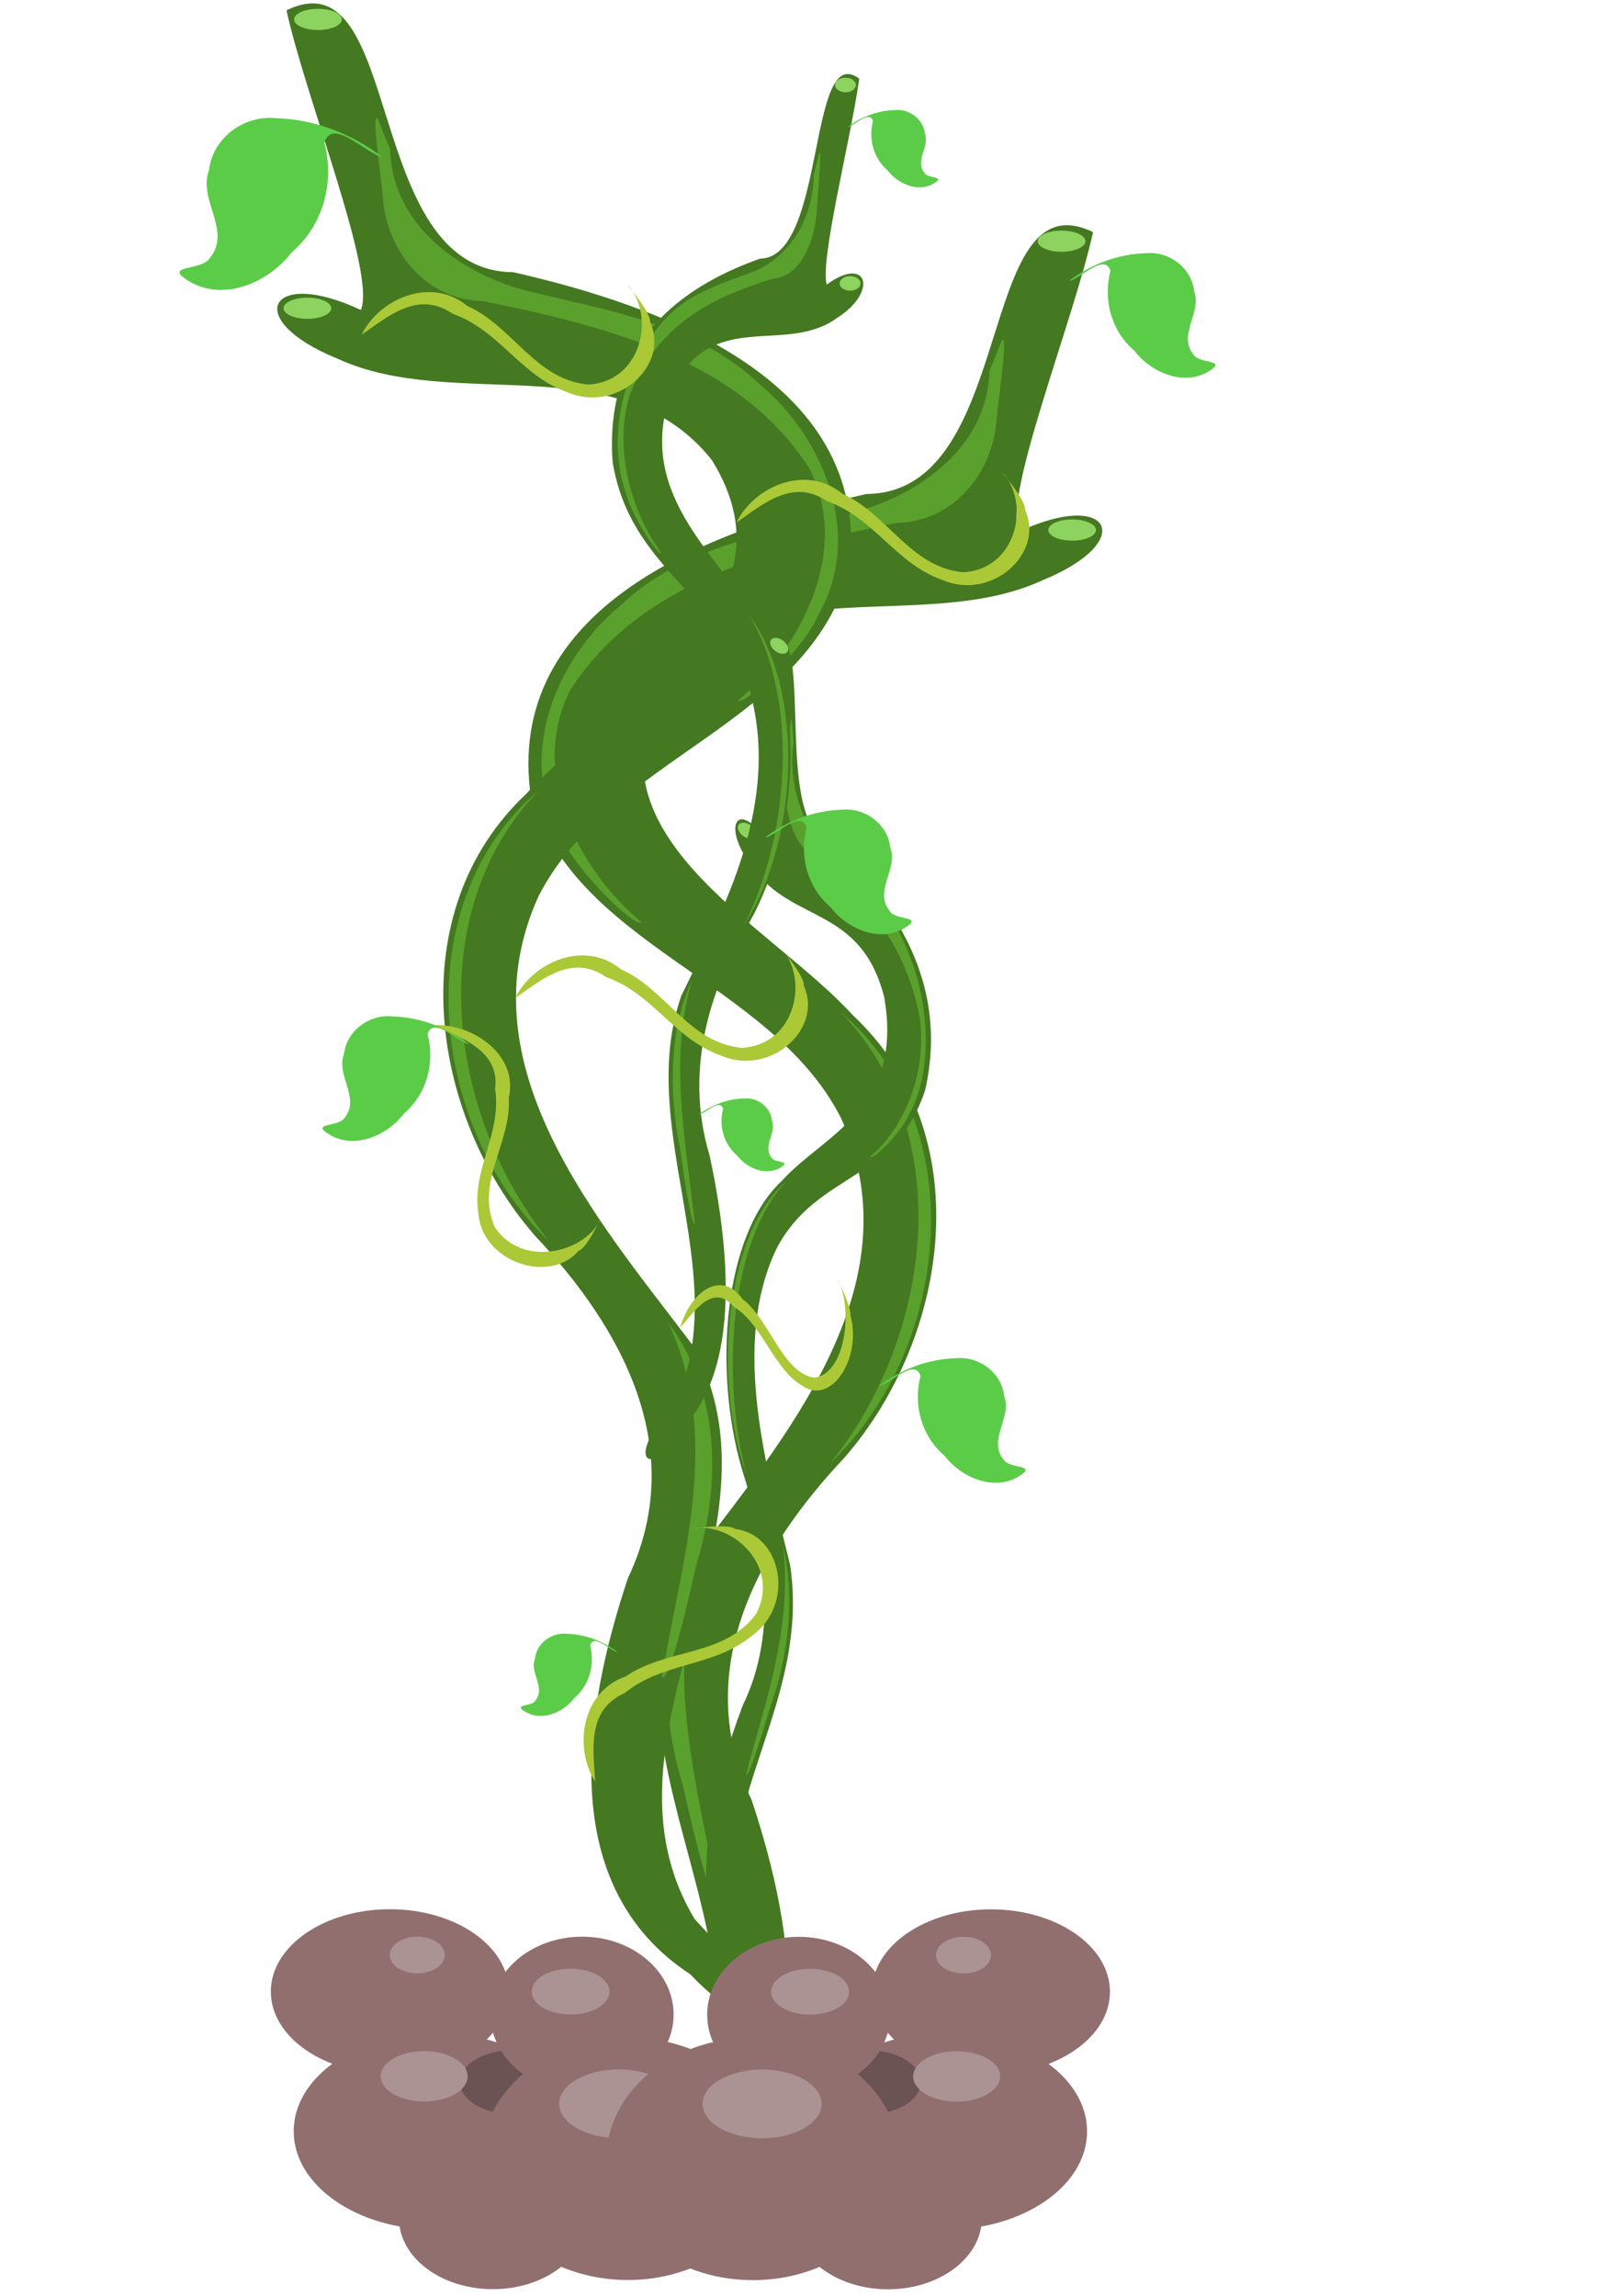 <?xml version="1.0" encoding="UTF-8" standalone="no"?>
<!-- Created with Inkscape (http://www.inkscape.org/) -->

<svg
   xmlns:dc="http://purl.org/dc/elements/1.1/"
   xmlns:cc="http://creativecommons.org/ns#"
   xmlns:rdf="http://www.w3.org/1999/02/22-rdf-syntax-ns#"
   xmlns:svg="http://www.w3.org/2000/svg"
   xmlns="http://www.w3.org/2000/svg"
   xmlns:sodipodi="http://sodipodi.sourceforge.net/DTD/sodipodi-0.dtd"
   xmlns:inkscape="http://www.inkscape.org/namespaces/inkscape"
   width="210mm"
   height="297mm"
   viewBox="0 0 210 297"
   version="1.1"
   id="svg21765"
   inkscape:version="0.92.2 (5c3e80d, 2017-08-06)"
   sodipodi:docname="f1.svg">
  <defs
     id="defs21759" />
  <sodipodi:namedview
     id="base"
     pagecolor="#ffffff"
     bordercolor="#666666"
     borderopacity="1.0"
     inkscape:pageopacity="0.0"
     inkscape:pageshadow="2"
     inkscape:zoom="0.49497475"
     inkscape:cx="493.75665"
     inkscape:cy="768.19666"
     inkscape:document-units="mm"
     inkscape:current-layer="layer1"
     showgrid="false"
     inkscape:window-width="1920"
     inkscape:window-height="1017"
     inkscape:window-x="-8"
     inkscape:window-y="97"
     inkscape:window-maximized="1" />
  <g
     inkscape:label="Vrstva 1"
     inkscape:groupmode="layer"
     id="layer1">
    <g
       id="g41675"
       transform="matrix(1.711,0,0,1.711,2649.001,-994.286)">
      <g
         transform="matrix(0.515,0,0,0.515,-2512.829,444.866)"
         id="g66486-4-7">
        <g
           id="g66308-9-6">
          <g
             id="g66209-3-4">
            <path
               style="fill:#447821;stroke:none"
               d="m 1973.568,578.908 c 16.177,-26.799 -14.768,-56.911 0.322,-84.303 13.97,-18.438 33.927,-41.268 22.594,-65.984 -10.417,-20.341 -39.691,-25.277 -45.632,-48.058 -3.182,-27.714 27.73,-38.535 49.391,-43.481 22.283,-0.12 15.935,-46.858 33.292,-38.445 -2.897,13.139 -13.2,38.625 -10.922,43.998 13.474,-6.353 17.595,1.383 3.444,7.139 -17.404,7.994 -41.356,-2.163 -54.974,14.87 -13.707,22.101 14.817,35.376 27.177,48.96 18.495,17.297 14.341,46.932 -1.112,64.824 -12.938,13.71 -22.747,31.448 -13.746,50.398 6.396,19.2 10.744,45.107 -9.166,58.148 -10.07,10.781 -19.029,7.499 -5.415,-3.15 l 2.418,-2.416 z"
               id="path66151-9-2"
               inkscape:connector-curvature="0" />
            <ellipse
               style="fill:#8dd35f;fill-opacity:1;stroke:none"
               id="path66156-8-5"
               transform="matrix(0.857,0,0,1,288.719,-1.167)"
               cx="2030.561"
               cy="301.138"
               rx="4.085"
               ry="1.556" />
            <ellipse
               style="fill:#8dd35f;fill-opacity:1;stroke:none"
               id="path66156-0-79-2"
               transform="matrix(0.857,0,0,1,290.275,41.238)"
               cx="2030.561"
               cy="301.138"
               rx="4.085"
               ry="1.556" />
            <path
               style="fill:#5aa02c;fill-opacity:1;stroke:none"
               d="m 2018.306,319.034 c -0.242,11.606 -11.293,18.973 -21.644,21.153 -11.383,2.765 -23.667,4.816 -32.49,13.249 -9.635,7.922 -15.427,22.398 -8.73,33.971 1.748,4.405 10.722,13.435 11.807,12.566 -9.469,-7.919 -16.584,-22.059 -10.51,-34.033 10.278,-16.185 30.308,-20.992 47.885,-24.607 8.482,-0.143 14.303,-7.404 14.778,-15.505 0.268,-2.889 1.797,-13.141 0.674,-11.132 -0.589,1.446 -1.136,2.91 -1.77,4.337 z"
               id="path66176-0-6"
               inkscape:connector-curvature="0" />
            <path
               style="fill:#5aa02c;fill-opacity:1;stroke:none"
               d="m 1996.521,413.18 c 19.578,16.716 16.029,49.462 -1.609,66.249 14.815,-18.339 19,-48.053 1.609,-66.249 z"
               id="path66187-8-8"
               inkscape:connector-curvature="0" />
            <path
               style="fill:#5aa02c;fill-opacity:1;stroke:none"
               d="m 1977.458,491.376 c -7.625,10.132 -7.768,23.73 -4.122,35.404 0.997,4.598 3.975,17.519 5.069,16.538 -2.876,-17.153 -8.907,-35.175 -0.947,-51.942 z"
               id="path66198-4-2"
               inkscape:connector-curvature="0" />
          </g>
          <g
             id="g66209-2-80-6"
             transform="matrix(-1,0,0,1,3948.632,-32.562)">
            <path
               style="fill:#447821;stroke:none"
               d="m 1973.568,578.908 c 16.177,-26.799 -14.768,-56.911 0.322,-84.303 13.97,-18.438 33.927,-41.268 22.594,-65.984 -10.417,-20.341 -39.691,-25.277 -45.632,-48.058 -3.182,-27.714 27.73,-38.535 49.391,-43.481 22.283,-0.12 15.935,-46.858 33.292,-38.445 -2.897,13.139 -13.2,38.625 -10.922,43.998 13.474,-6.353 17.595,1.383 3.444,7.139 -17.404,7.994 -41.356,-2.163 -54.974,14.87 -13.707,22.101 14.817,35.376 27.177,48.96 18.495,17.297 14.341,46.932 -1.112,64.824 -12.938,13.71 -22.747,31.448 -13.746,50.398 6.396,19.2 10.744,45.107 -9.166,58.148 -10.07,10.781 -19.029,7.499 -5.415,-3.15 l 2.418,-2.416 z"
               id="path66151-4-3-0"
               inkscape:connector-curvature="0" />
            <ellipse
               style="fill:#8dd35f;fill-opacity:1;stroke:none"
               id="path66156-7-8-8"
               transform="matrix(0.857,0,0,1,288.719,-1.167)"
               cx="2030.561"
               cy="301.138"
               rx="4.085"
               ry="1.556" />
            <ellipse
               style="fill:#8dd35f;fill-opacity:1;stroke:none"
               id="path66156-0-7-99-0"
               transform="matrix(0.857,0,0,1,290.275,41.238)"
               cx="2030.561"
               cy="301.138"
               rx="4.085"
               ry="1.556" />
            <path
               style="fill:#5aa02c;fill-opacity:1;stroke:none"
               d="m 2018.306,319.034 c -0.242,11.606 -11.293,18.973 -21.644,21.153 -11.383,2.765 -23.667,4.816 -32.49,13.249 -9.635,7.922 -15.427,22.398 -8.73,33.971 1.748,4.405 10.722,13.435 11.807,12.566 -9.469,-7.919 -16.584,-22.059 -10.51,-34.033 10.278,-16.185 30.308,-20.992 47.885,-24.607 8.482,-0.143 14.303,-7.404 14.778,-15.505 0.268,-2.889 1.797,-13.141 0.674,-11.132 -0.589,1.446 -1.136,2.91 -1.77,4.337 z"
               id="path66176-7-7-6"
               inkscape:connector-curvature="0" />
            <path
               style="fill:#5aa02c;fill-opacity:1;stroke:none"
               d="m 1996.521,413.18 c 19.578,16.716 16.029,49.462 -1.609,66.249 14.815,-18.339 19,-48.053 1.609,-66.249 z"
               id="path66187-6-01-2"
               inkscape:connector-curvature="0" />
            <path
               style="fill:#5aa02c;fill-opacity:1;stroke:none"
               d="m 1977.458,491.376 c -7.625,10.132 -7.768,23.73 -4.122,35.404 0.997,4.598 3.975,17.519 5.069,16.538 -2.876,-17.153 -8.907,-35.175 -0.947,-51.942 z"
               id="path66198-6-68-14"
               inkscape:connector-curvature="0" />
          </g>
          <g
             id="g66209-2-8-8-3"
             transform="matrix(-0.376,-0.168,-0.098,0.646,2779.71,506.45)">
            <path
               style="fill:#447821;stroke:none"
               d="m 1973.568,578.908 c 16.177,-26.799 -14.768,-56.911 0.322,-84.303 13.97,-18.438 33.927,-41.268 22.594,-65.984 -10.417,-20.341 -39.691,-25.277 -45.632,-48.058 -3.182,-27.714 27.73,-38.535 49.391,-43.481 22.283,-0.12 15.935,-46.858 33.292,-38.445 -2.897,13.139 -13.2,38.625 -10.922,43.998 13.474,-6.353 17.595,1.383 3.444,7.139 -17.404,7.994 -41.356,-2.163 -54.974,14.87 -13.707,22.101 14.817,35.376 27.177,48.96 18.495,17.297 14.341,46.932 -1.112,64.824 -12.938,13.71 -22.747,31.448 -13.746,50.398 6.396,19.2 10.744,45.107 -9.166,58.148 -10.07,10.781 -19.029,7.499 -5.415,-3.15 l 2.418,-2.416 z"
               id="path66151-4-0-1-7"
               inkscape:connector-curvature="0" />
            <ellipse
               style="fill:#8dd35f;fill-opacity:1;stroke:none"
               id="path66156-7-0-6-7"
               transform="matrix(0.857,0,0,1,288.719,-1.167)"
               cx="2030.561"
               cy="301.138"
               rx="4.085"
               ry="1.556" />
            <ellipse
               style="fill:#8dd35f;fill-opacity:1;stroke:none"
               id="path66156-0-7-0-6-54"
               transform="matrix(0.857,0,0,1,290.275,41.238)"
               cx="2030.561"
               cy="301.138"
               rx="4.085"
               ry="1.556" />
            <path
               style="fill:#5aa02c;fill-opacity:1;stroke:none"
               d="m 2018.306,319.034 c -0.242,11.606 -11.293,18.973 -21.644,21.153 -11.383,2.765 -23.667,4.816 -32.49,13.249 -9.635,7.922 -15.427,22.398 -8.73,33.971 1.748,4.405 10.722,13.435 11.807,12.566 -9.469,-7.919 -16.584,-22.059 -10.51,-34.033 10.278,-16.185 30.308,-20.992 47.885,-24.607 8.482,-0.143 14.303,-7.404 14.778,-15.505 0.268,-2.889 1.797,-13.141 0.674,-11.132 -0.589,1.446 -1.136,2.91 -1.77,4.337 z"
               id="path66176-7-8-7-4"
               inkscape:connector-curvature="0" />
            <path
               style="fill:#5aa02c;fill-opacity:1;stroke:none"
               d="m 1996.521,413.18 c 19.578,16.716 16.029,49.462 -1.609,66.249 14.815,-18.339 19,-48.053 1.609,-66.249 z"
               id="path66187-6-0-5-0"
               inkscape:connector-curvature="0" />
            <path
               style="fill:#5aa02c;fill-opacity:1;stroke:none"
               d="m 1977.458,491.376 c -7.625,10.132 -7.768,23.73 -4.122,35.404 0.997,4.598 3.975,17.519 5.069,16.538 -2.876,-17.153 -8.907,-35.175 -0.947,-51.942 z"
               id="path66198-6-6-5-1"
               inkscape:connector-curvature="0" />
          </g>
          <g
             id="g66209-2-87-3-9"
             transform="matrix(0.438,0,0,0.687,1108.515,70.956)">
            <path
               style="fill:#447821;stroke:none"
               d="m 1973.568,578.908 c 16.177,-26.799 -14.768,-56.911 0.322,-84.303 13.97,-18.438 33.927,-41.268 22.594,-65.984 -10.417,-20.341 -39.691,-25.277 -45.632,-48.058 -3.182,-27.714 27.73,-38.535 49.391,-43.481 22.283,-0.12 15.935,-46.858 33.292,-38.445 -2.897,13.139 -13.2,38.625 -10.922,43.998 13.474,-6.353 17.595,1.383 3.444,7.139 -17.404,7.994 -41.356,-2.163 -54.974,14.87 -13.707,22.101 14.817,35.376 27.177,48.96 18.495,17.297 14.341,46.932 -1.112,64.824 -12.938,13.71 -22.747,31.448 -13.746,50.398 6.396,19.2 10.744,45.107 -9.166,58.148 -10.07,10.781 -19.029,7.499 -5.415,-3.15 l 2.418,-2.416 z"
               id="path66151-4-8-5-4"
               inkscape:connector-curvature="0" />
            <ellipse
               style="fill:#8dd35f;fill-opacity:1;stroke:none"
               id="path66156-7-5-1-6"
               transform="matrix(0.857,0,0,1,288.719,-1.167)"
               cx="2030.561"
               cy="301.138"
               rx="4.085"
               ry="1.556" />
            <ellipse
               style="fill:#8dd35f;fill-opacity:1;stroke:none"
               id="path66156-0-7-9-7-8"
               transform="matrix(0.857,0,0,1,290.275,41.238)"
               cx="2030.561"
               cy="301.138"
               rx="4.085"
               ry="1.556" />
            <path
               style="fill:#5aa02c;fill-opacity:1;stroke:none"
               d="m 2018.306,319.034 c -0.242,11.606 -11.293,18.973 -21.644,21.153 -11.383,2.765 -23.667,4.816 -32.49,13.249 -9.635,7.922 -15.427,22.398 -8.73,33.971 1.748,4.405 10.722,13.435 11.807,12.566 -9.469,-7.919 -16.584,-22.059 -10.51,-34.033 10.278,-16.185 30.308,-20.992 47.885,-24.607 8.482,-0.143 14.303,-7.404 14.778,-15.505 0.268,-2.889 1.797,-13.141 0.674,-11.132 -0.589,1.446 -1.136,2.91 -1.77,4.337 z"
               id="path66176-7-2-4-3"
               inkscape:connector-curvature="0" />
            <path
               style="fill:#5aa02c;fill-opacity:1;stroke:none"
               d="m 1996.521,413.18 c 19.578,16.716 16.029,49.462 -1.609,66.249 14.815,-18.339 19,-48.053 1.609,-66.249 z"
               id="path66187-6-8-4-5"
               inkscape:connector-curvature="0" />
            <path
               style="fill:#5aa02c;fill-opacity:1;stroke:none"
               d="m 1977.458,491.376 c -7.625,10.132 -7.768,23.73 -4.122,35.404 0.997,4.598 3.975,17.519 5.069,16.538 -2.876,-17.153 -8.907,-35.175 -0.947,-51.942 z"
               id="path66198-6-0-9-6"
               inkscape:connector-curvature="0" />
          </g>
        </g>
        <path
           style="fill:#5bcc48;fill-opacity:1;stroke:none"
           d="m 2029.977,305.817 c 3.298,-2.49 7.235,-3.98 11.361,-4.084 3.355,-0.317 6.652,2.129 7.033,5.539 1.202,3.191 -2.452,6.407 -0.103,9.325 0.797,1.449 5.271,0.679 2.16,2.537 -3.697,2.161 -8.429,0.063 -10.847,-3.108 -3.379,-2.897 -4.59,-7.427 -3.496,-11.701 -0.843,-2.751 -4.628,1.354 -6.108,1.492 z"
           id="path66338-4-1"
           inkscape:connector-curvature="0" />
        <path
           style="fill:#5bcc48;fill-opacity:1;stroke:none"
           d="m 1997.423,283.252 c 2.047,-1.545 4.491,-2.47 7.051,-2.535 2.082,-0.197 4.129,1.321 4.365,3.438 0.746,1.981 -1.522,3.977 -0.064,5.788 0.495,0.899 3.272,0.421 1.341,1.575 -2.295,1.341 -5.232,0.039 -6.733,-1.929 -2.098,-1.798 -2.849,-4.61 -2.17,-7.263 -0.523,-1.708 -2.872,0.841 -3.791,0.926 z"
           id="path66338-9-4-2"
           inkscape:connector-curvature="0" />
        <path
           style="fill:#5bcc48;fill-opacity:1;stroke:none"
           d="m 1929.094,287.539 c -4.548,-3.434 -9.98,-5.49 -15.67,-5.633 -4.628,-0.438 -9.175,2.936 -9.701,7.64 -1.657,4.402 3.382,8.838 0.143,12.861 -1.1,1.999 -7.27,0.936 -2.979,3.5 5.099,2.98 11.626,0.087 14.962,-4.287 4.661,-3.996 6.332,-10.245 4.822,-16.139 1.163,-3.795 6.383,1.868 8.425,2.058 z"
           id="path66338-1-0-8"
           inkscape:connector-curvature="0" />
        <path
           style="fill:#5bcc48;fill-opacity:1;stroke:none"
           d="m 1985.363,387.517 c 3.298,-2.49 7.235,-3.98 11.361,-4.084 3.355,-0.317 6.652,2.129 7.033,5.539 1.202,3.191 -2.452,6.407 -0.103,9.325 0.797,1.449 5.271,0.679 2.16,2.537 -3.697,2.161 -8.429,0.063 -10.847,-3.108 -3.379,-2.897 -4.59,-7.427 -3.496,-11.701 -0.843,-2.751 -4.628,1.354 -6.108,1.492 z"
           id="path66338-0-4-8"
           inkscape:connector-curvature="0" />
        <path
           style="fill:#5bcc48;fill-opacity:1;stroke:none"
           d="m 1941.932,417.861 c -3.298,-2.49 -7.235,-3.98 -11.361,-4.084 -3.355,-0.317 -6.652,2.129 -7.033,5.539 -1.202,3.191 2.452,6.407 0.103,9.325 -0.797,1.449 -5.271,0.679 -2.16,2.537 3.697,2.161 8.429,0.063 10.847,-3.108 3.379,-2.897 4.59,-7.427 3.496,-11.701 0.843,-2.751 4.628,1.354 6.108,1.492 z"
           id="path66338-7-2-46"
           inkscape:connector-curvature="0" />
        <path
           style="fill:#5bcc48;fill-opacity:1;stroke:none"
           d="m 2002.091,468.047 c 3.298,-2.49 7.235,-3.98 11.361,-4.084 3.355,-0.317 6.652,2.129 7.033,5.539 1.202,3.191 -2.452,6.407 -0.103,9.325 0.797,1.449 5.271,0.679 2.16,2.537 -3.697,2.161 -8.429,0.063 -10.847,-3.108 -3.379,-2.897 -4.59,-7.427 -3.496,-11.701 -0.843,-2.751 -4.628,1.354 -6.108,1.492 z"
           id="path66338-8-5-86"
           inkscape:connector-curvature="0" />
        <path
           style="fill:#5bcc48;fill-opacity:1;stroke:none"
           d="m 1975.637,428.213 c 1.928,-1.455 4.229,-2.327 6.641,-2.387 1.961,-0.185 3.889,1.244 4.111,3.238 0.702,1.866 -1.433,3.745 -0.061,5.451 0.466,0.847 3.081,0.397 1.263,1.483 -2.161,1.263 -4.927,0.037 -6.341,-1.817 -1.975,-1.693 -2.683,-4.342 -2.043,-6.84 -0.493,-1.608 -2.705,0.792 -3.57,0.872 z"
           id="path66338-73-5-28"
           inkscape:connector-curvature="0" />
        <path
           style="fill:#5bcc48;fill-opacity:1;stroke:none"
           d="m 1963.718,507.109 c -2.177,-1.643 -4.776,-2.627 -7.499,-2.696 -2.215,-0.209 -4.391,1.405 -4.643,3.656 -0.793,2.107 1.618,4.229 0.068,6.155 -0.526,0.956 -3.479,0.448 -1.426,1.675 2.44,1.426 5.564,0.042 7.16,-2.051 2.231,-1.912 3.03,-4.903 2.308,-7.724 0.557,-1.816 3.055,0.894 4.032,0.985 z"
           id="path66338-6-2-6"
           inkscape:connector-curvature="0" />
        <path
           style="fill:#abc837;stroke:none"
           d="m 1981.186,341.259 c 2.544,-5.209 10.1,-8.663 15.541,-4.215 6.638,2.938 9.993,10.861 17.799,11.533 7.508,-0.482 9.718,-9.378 6.126,-14.176 -2.244,-2.485 3.134,3.383 2.895,5.023 2.938,6.339 -4.91,13.439 -12.194,10.259 -6.793,-2.378 -9.917,-9.083 -16.823,-11.512 -5.077,-3.479 -9.459,0.411 -13.345,3.089 z"
           id="path66425-8-4"
           inkscape:connector-curvature="0" />
        <path
           style="fill:#abc837;stroke:none"
           d="m 1948.685,411.085 c 2.544,-5.209 10.1,-8.663 15.541,-4.215 6.638,2.938 9.993,10.861 17.799,11.533 7.508,-0.482 9.718,-9.378 6.126,-14.176 -2.244,-2.485 3.134,3.383 2.895,5.023 2.938,6.339 -4.91,13.439 -12.194,10.259 -6.793,-2.378 -9.917,-9.083 -16.823,-11.512 -5.077,-3.479 -9.459,0.411 -13.345,3.089 z"
           id="path66425-5-3-78"
           inkscape:connector-curvature="0" />
        <path
           style="fill:#abc837;stroke:none"
           d="m 1926.128,313.703 c 2.544,-5.209 10.1,-8.663 15.541,-4.215 6.638,2.938 9.993,10.861 17.799,11.533 7.508,-0.482 9.718,-9.378 6.126,-14.176 -2.244,-2.485 3.134,3.383 2.895,5.023 2.938,6.339 -4.91,13.439 -12.194,10.259 -6.793,-2.378 -9.917,-9.083 -16.823,-11.512 -5.077,-3.479 -9.459,0.411 -13.345,3.089 z"
           id="path66425-9-1-5"
           inkscape:connector-curvature="0" />
        <path
           style="fill:#abc837;stroke:none"
           d="m 1972.893,459.5 c 1.502,-5.209 5.964,-8.663 9.177,-4.215 3.92,2.938 5.901,10.861 10.511,11.533 4.434,-0.482 5.739,-9.378 3.618,-14.176 -1.325,-2.485 1.851,3.383 1.71,5.023 1.735,6.339 -2.899,13.439 -7.201,10.259 -4.011,-2.378 -5.856,-9.083 -9.934,-11.512 -2.998,-3.479 -5.585,0.411 -7.88,3.089 z"
           id="path66425-7-9-1"
           inkscape:connector-curvature="0" />
        <path
           style="fill:#abc837;stroke:none"
           d="m 1936.831,415.038 c 5.795,-0.132 12.345,4.479 10.909,10.685 0.455,6.536 -5.027,12.52 -2.021,19.048 3.891,5.81 12.803,3.876 15.404,-0.996 1.17,-2.831 -1.556,3.917 -3.121,4.408 -4.268,4.99 -14.188,1.663 -14.728,-5.491 -1.024,-6.427 3.484,-11.719 2.453,-18.258 0.745,-5.512 -4.728,-7.4 -8.897,-9.397 z"
           id="path66425-4-2-4"
           inkscape:connector-curvature="0" />
        <path
           style="fill:#abc837;stroke:none"
           d="m 1960.423,526.122 c -3.117,-4.888 -2.121,-13.136 4.512,-15.457 5.97,-4.13 14.479,-2.858 19.125,-9.167 3.506,-6.657 -2.93,-13.183 -8.897,-12.623 -3.291,0.618 4.521,-0.909 5.796,0.151 6.941,0.8 8.903,11.2 2.39,15.756 -5.573,4.555 -12.923,3.721 -18.598,8.345 -5.617,2.516 -4.584,8.284 -4.328,12.996 z"
           id="path66425-93-3-4"
           inkscape:connector-curvature="0" />
      </g>
      <g
         transform="translate(-1461.998,-600.133)"
         id="g34269-0-6-3">
        <ellipse
           style="fill:#916f6f;fill-opacity:1;stroke:none"
           id="path11214-7-0-6-2-2"
           transform="translate(584.286,466.722)"
           cx="-641.026"
           cy="865.108"
           rx="8.999"
           ry="6.23" />
        <ellipse
           style="fill:#916f6f;fill-opacity:1;stroke:none"
           id="path11208-7-7-8-8-8"
           transform="translate(584.286,466.722)"
           cx="-637.565"
           cy="875.665"
           rx="10.73"
           ry="7.442" />
        <ellipse
           style="fill:#6c5353;fill-opacity:1;stroke:none"
           id="path11218-8-9-7-1-4"
           transform="translate(590.286,468.722)"
           cx="-637.738"
           cy="869.954"
           rx="3.98"
           ry="2.423" />
        <ellipse
           style="fill:#916f6f;fill-opacity:1;stroke:none"
           id="path11210-3-4-7-6-8"
           transform="translate(584.286,466.722)"
           cx="-623.027"
           cy="877.742"
           rx="11.076"
           ry="9.172" />
        <ellipse
           style="fill:#916f6f;fill-opacity:1;stroke:none"
           id="path11212-6-3-2-2-20"
           transform="translate(584.286,466.722)"
           cx="-633.238"
           cy="882.241"
           rx="7.096"
           ry="5.365" />
        <ellipse
           style="fill:#916f6f;fill-opacity:1;stroke:none"
           id="path11216-5-66-3-6-7"
           transform="translate(584.286,466.722)"
           cx="-626.488"
           cy="866.838"
           rx="6.923"
           ry="5.884" />
        <ellipse
           style="fill:#ac9393;fill-opacity:1;stroke:none"
           id="path11220-7-1-0-8-07"
           transform="translate(584.286,466.722)"
           cx="-627.354"
           cy="865.108"
           rx="2.942"
           ry="1.731" />
        <ellipse
           style="fill:#ac9393;fill-opacity:1;stroke:none"
           id="path11222-0-7-61-4-22"
           transform="translate(584.286,466.722)"
           cx="-623.719"
           cy="873.588"
           rx="4.5"
           ry="2.596" />
        <ellipse
           style="fill:#ac9393;fill-opacity:1;stroke:none"
           id="path11224-7-9-9-7-8"
           transform="translate(584.286,466.722)"
           cx="-638.43"
           cy="871.511"
           rx="3.288"
           ry="1.904" />
        <ellipse
           style="fill:#ac9393;fill-opacity:1;stroke:none"
           id="path11226-5-5-5-6-4"
           transform="translate(584.286,466.722)"
           cx="-638.949"
           cy="862.339"
           rx="2.077"
           ry="1.385" />
      </g>
      <g
         transform="matrix(-1,0,0,1,-1530.019,-600.124)"
         id="g34269-0-6-3-6">
        <ellipse
           style="fill:#916f6f;fill-opacity:1;stroke:none"
           id="path11214-7-0-6-2-2-9"
           transform="translate(584.286,466.722)"
           cx="-641.026"
           cy="865.108"
           rx="8.999"
           ry="6.23" />
        <ellipse
           style="fill:#916f6f;fill-opacity:1;stroke:none"
           id="path11208-7-7-8-8-8-0"
           transform="translate(584.286,466.722)"
           cx="-637.565"
           cy="875.665"
           rx="10.73"
           ry="7.442" />
        <ellipse
           style="fill:#6c5353;fill-opacity:1;stroke:none"
           id="path11218-8-9-7-1-4-2"
           transform="translate(590.286,468.722)"
           cx="-637.738"
           cy="869.954"
           rx="3.98"
           ry="2.423" />
        <ellipse
           style="fill:#916f6f;fill-opacity:1;stroke:none"
           id="path11210-3-4-7-6-8-3"
           transform="translate(584.286,466.722)"
           cx="-623.027"
           cy="877.742"
           rx="11.076"
           ry="9.172" />
        <ellipse
           style="fill:#916f6f;fill-opacity:1;stroke:none"
           id="path11212-6-3-2-2-20-1"
           transform="translate(584.286,466.722)"
           cx="-633.238"
           cy="882.241"
           rx="7.096"
           ry="5.365" />
        <ellipse
           style="fill:#916f6f;fill-opacity:1;stroke:none"
           id="path11216-5-66-3-6-7-3"
           transform="translate(584.286,466.722)"
           cx="-626.488"
           cy="866.838"
           rx="6.923"
           ry="5.884" />
        <ellipse
           style="fill:#ac9393;fill-opacity:1;stroke:none"
           id="path11220-7-1-0-8-07-8"
           transform="translate(584.286,466.722)"
           cx="-627.354"
           cy="865.108"
           rx="2.942"
           ry="1.731" />
        <ellipse
           style="fill:#ac9393;fill-opacity:1;stroke:none"
           id="path11222-0-7-61-4-22-9"
           transform="translate(584.286,466.722)"
           cx="-623.719"
           cy="873.588"
           rx="4.5"
           ry="2.596" />
        <ellipse
           style="fill:#ac9393;fill-opacity:1;stroke:none"
           id="path11224-7-9-9-7-8-0"
           transform="translate(584.286,466.722)"
           cx="-638.43"
           cy="871.511"
           rx="3.288"
           ry="1.904" />
        <ellipse
           style="fill:#ac9393;fill-opacity:1;stroke:none"
           id="path11226-5-5-5-6-4-6"
           transform="translate(584.286,466.722)"
           cx="-638.949"
           cy="862.339"
           rx="2.077"
           ry="1.385" />
      </g>
    </g>
  </g>
</svg>
